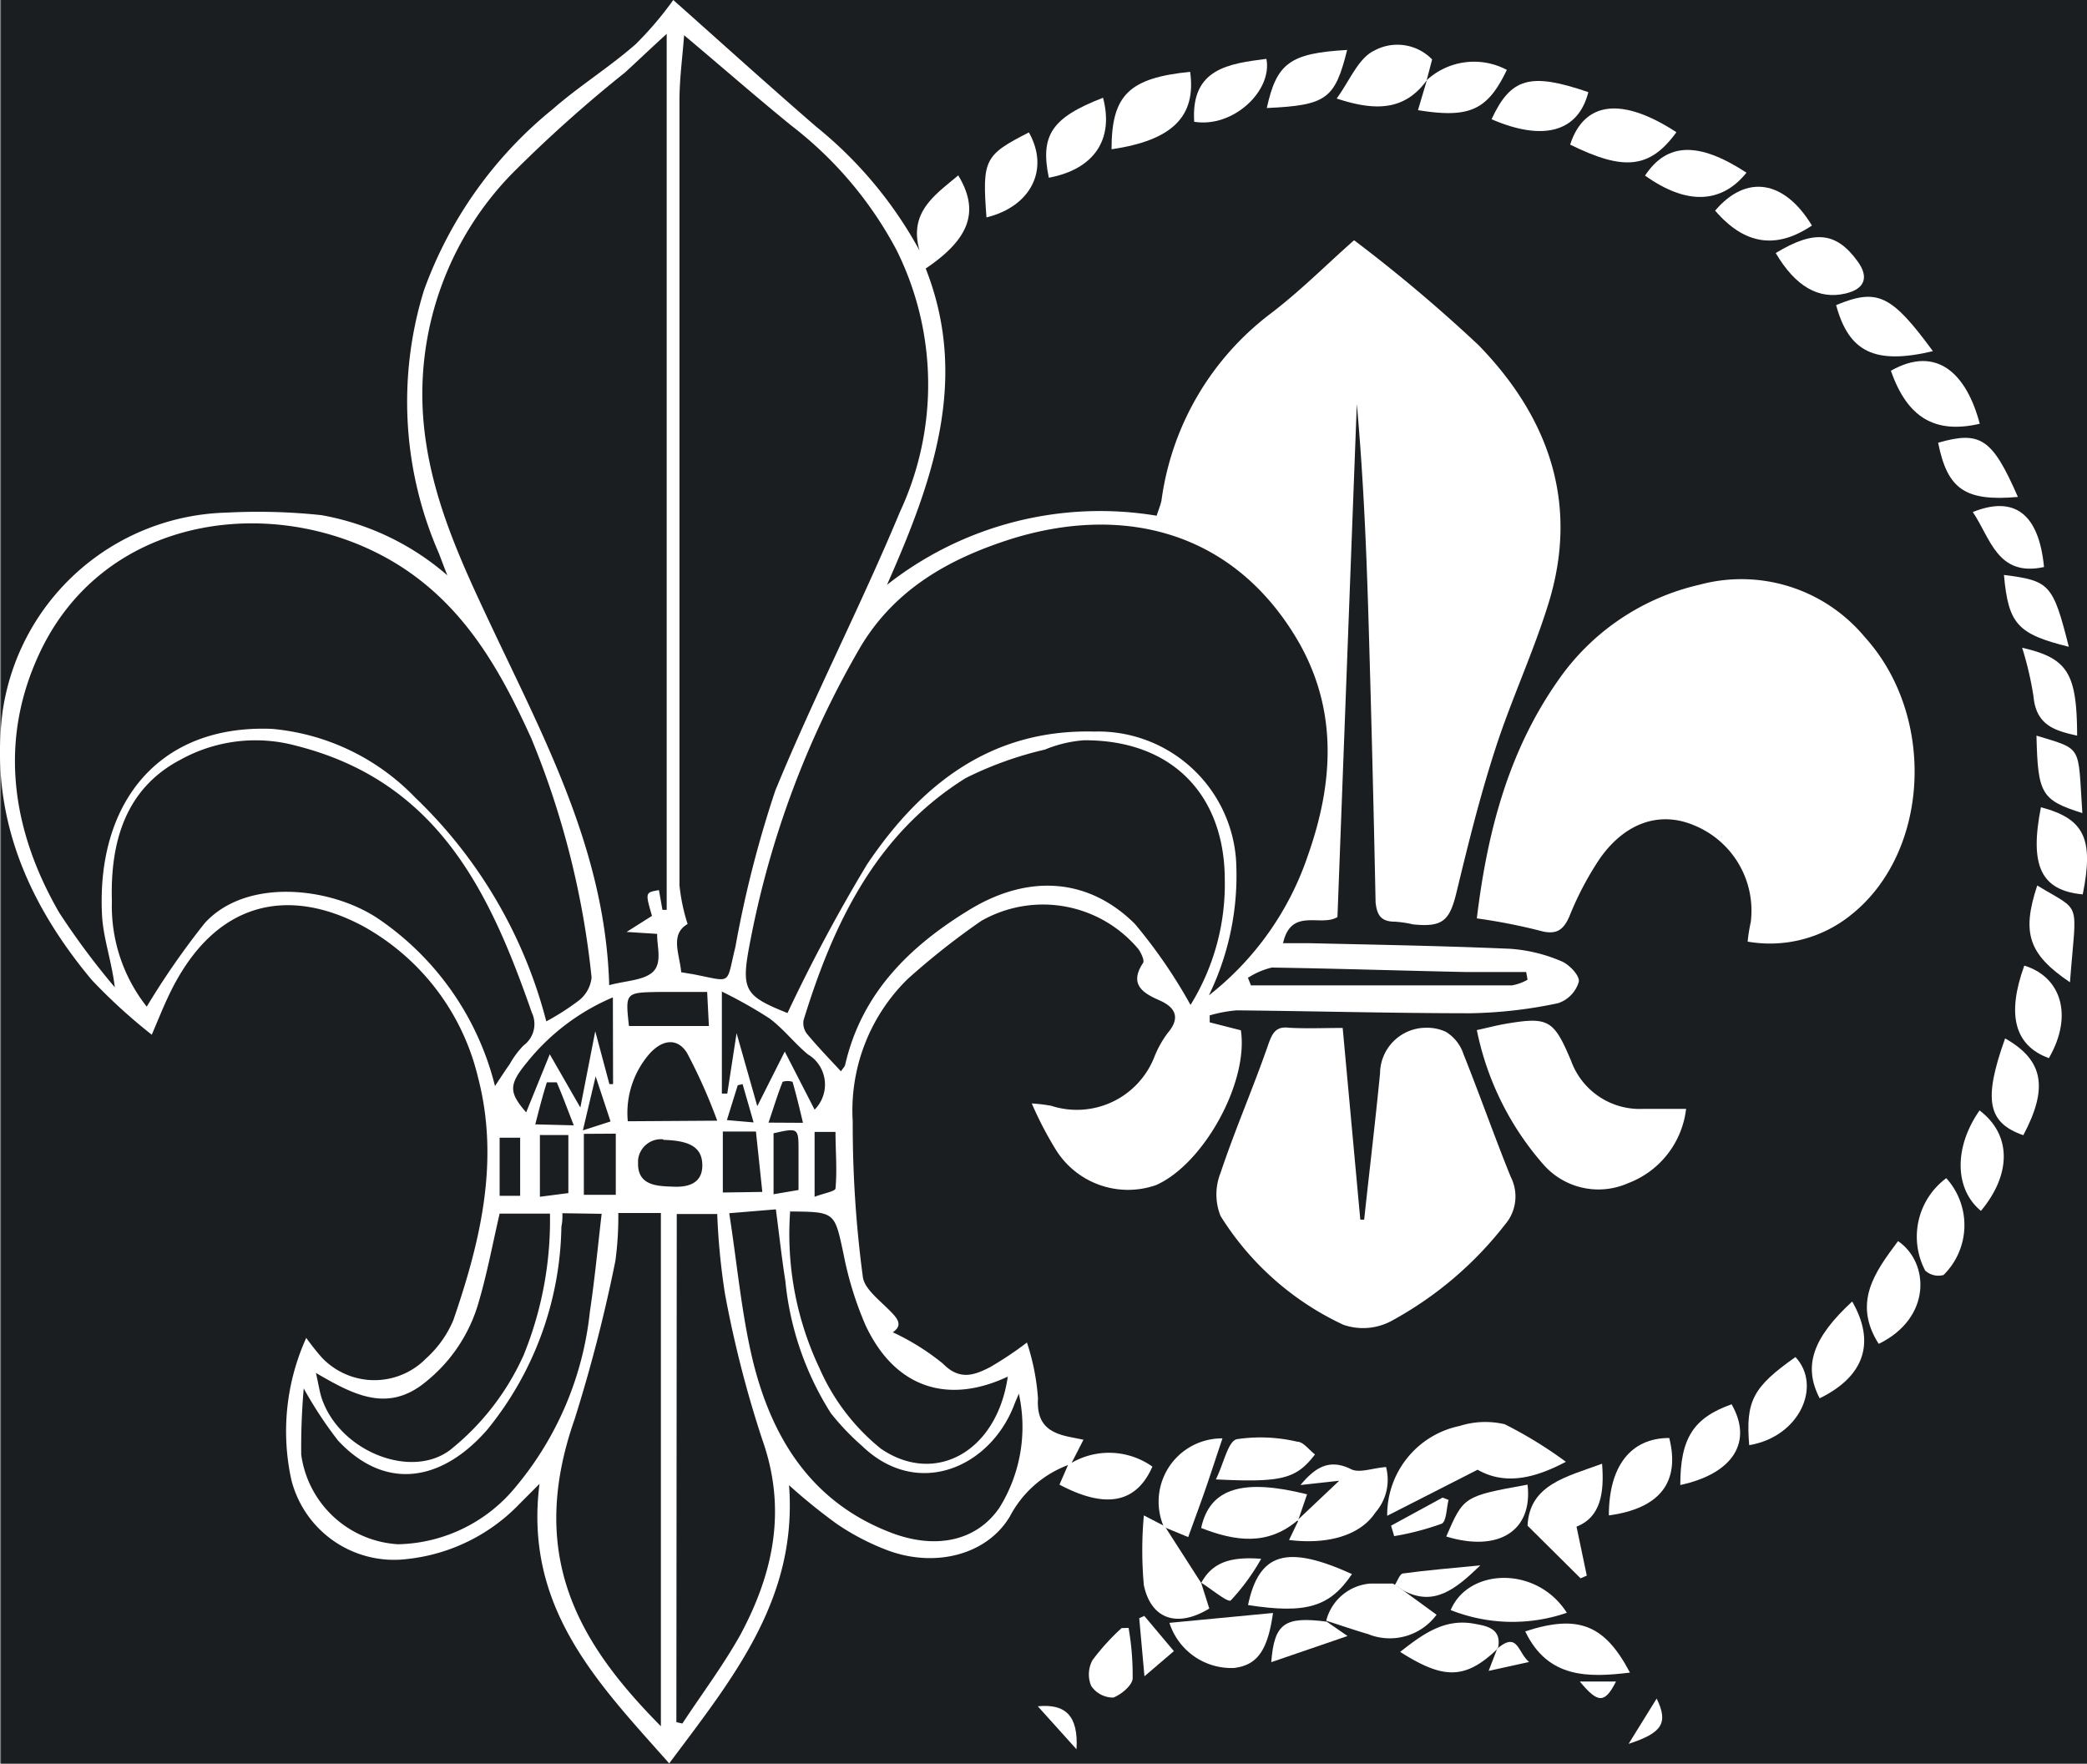 <svg id="Réteg_1" data-name="Réteg 1" xmlns="http://www.w3.org/2000/svg" viewBox="0 0 107.81 91.1"><rect x="0" y="0" width="107.81" height="91.1" fill="#808080" stroke="none"/><defs><style>.cls-1{fill:#1b1e21;}.cls-2{fill:#fff;}</style></defs><title>logo-black-white-vector</title><rect class="cls-1" x="0.05" width="107.76" height="91.1"/><g id="Réteg_2" data-name="Réteg 2"><g id="Réteg_1-2" data-name="Réteg 1"><path class="cls-2" d="M81.56,86.86h1.87C82.85,88,82.5,88,81.56,86.86Z" transform="translate(0.05)"/><path class="cls-2" d="M55.12,75.68a5.61,5.61,0,0,0-3,2.65c-1.19,2-3.87,2.66-6.3,1.76a12.48,12.48,0,0,1-2.64-1.37,29.56,29.56,0,0,1-2.47-2c.45,5.9-2.93,10-6.19,14.37C30.9,87,27,83.1,27.82,76.65l-1,1A9.42,9.42,0,0,1,21,80.53a5.47,5.47,0,0,1-6-4.09,11.7,11.7,0,0,1,.77-7.33c.25.35.51.68.79,1a3.74,3.74,0,0,0,5.29.17l.09-.09a5.57,5.57,0,0,0,1.43-2c1.4-4.07,2.4-8.23,1.27-12.55a12.13,12.13,0,0,0-5.92-7.79C15,45.85,11,46.32,8.58,51.61c-.25.54-.47,1.09-.79,1.84a28.66,28.66,0,0,1-3.1-2.83c-3.34-4-5.3-8.53-4.6-13.9A12,12,0,0,1,11.65,26.48a30.86,30.86,0,0,1,4.9.13,13.53,13.53,0,0,1,6.51,3.11c-.15-.37-.29-.75-.43-1.12A19.5,19.5,0,0,1,21.85,15,21.37,21.37,0,0,1,28.5,5.64c1.36-1.19,2.92-2.16,4.28-3.35A17.74,17.74,0,0,0,34.73,0c2.41,2.14,4.87,4.37,7.39,6.55a21.31,21.31,0,0,1,5.33,6.39c-.57-2,.82-2.88,2-3.88,1.11,1.83.61,3.27-1.68,4.81,2.26,5.74.36,11-2,16.34A17.8,17.8,0,0,1,59.7,26.64c.09-.29.2-.54.25-.79a14.54,14.54,0,0,1,5.57-9.6c1.59-1.2,3-2.63,4.38-3.84a79.08,79.08,0,0,1,6.43,5.42c3.6,3.7,5.2,8.13,3.63,13.28-.78,2.55-1.93,5-2.75,7.53s-1.4,4.9-2,7.37c-.36,1.53-.7,1.9-2.26,1.74a5.92,5.92,0,0,0-.94-.14c-.75,0-.93-.37-1-1q-.15-7.36-.37-14.74c-.11-3.67-.27-7.34-.6-11q-.5,13.2-1,26.5c-.86.53-2.39-.52-2.81,1.35h1.29c3.48.08,7,.14,10.43.29a8.1,8.1,0,0,1,2.65.64c.41.16,1,.78.9,1.09a1.66,1.66,0,0,1-1.06,1.08,23.53,23.53,0,0,1-4.51.52c-4,0-8.07-.11-12.1-.15a7.25,7.25,0,0,0-1.39.26v.36l1.61.41c.41,2.7-1.94,6.93-4.39,8a4.39,4.39,0,0,1-5.21-1.9A18.6,18.6,0,0,1,53.25,57a8.38,8.38,0,0,1,1,.12,4.3,4.3,0,0,0,5.33-2.52,5.28,5.28,0,0,1,.7-1.25c.67-.79.37-1.32-.42-1.67s-1.63-.79-.86-1.94c.08-.13-.1-.51-.24-.71a6.43,6.43,0,0,0-8.12-1.46,37.94,37.94,0,0,0-3.8,3A9.51,9.51,0,0,0,44,57.94a59.38,59.38,0,0,0,.52,8c.06.58.76,1.14,1.25,1.62s.89.86.3,1.26a12.38,12.38,0,0,1,2.59,1.62c.86.88,1.61.6,2.42.19A18.18,18.18,0,0,0,53,69.35a11.77,11.77,0,0,1,.57,2.88c-.08,1.33.56,1.78,1.65,2l.7.14-.69,1.35Zm-20-25.46.61.1c2.09.4,1.71.61,2.21-1.41A57.51,57.51,0,0,1,40,40.84c2-4.87,4.42-9.55,6.44-14.4a15.58,15.58,0,0,0-.18-13.53,19.83,19.83,0,0,0-5.44-6.43C39,5,37.16,3.39,35.29,1.82,35.2,3,35.06,4,35.05,5.11q0,20.31,0,40.62a9.75,9.75,0,0,0,.42,2c-.92.54-.42,1.53-.33,2.49ZM34.17,47h.22V1.75c-.75.68-1.44,1.34-2.16,2A69.46,69.46,0,0,0,26.37,9a16.32,16.32,0,0,0-4.56,12.55c.28,3.73,1.74,7,3.28,10.28,2.85,6.09,6.13,12,6.33,19.06.87-.24,1.83-.24,2.29-.72s.16-1.36.19-1.93l-1.58-.1,1.31-.83c-.35-1.21-.35-1.21.36-1.33Zm-6,5.76a12.76,12.76,0,0,0,1.71-1.1,1.73,1.73,0,0,0,.63-1.17A44.22,44.22,0,0,0,27.4,38.15c-1.56-3.44-3.36-6.68-6.67-8.84-6.07-3.94-15.47-3-18.86,4.7C-.12,38.49.62,43,3,47.13A38.82,38.82,0,0,0,5.88,51c-.16-1.36-.6-2.54-.66-3.74-.29-5.73,2.87-9.84,8.77-9.61A11.7,11.7,0,0,1,21.4,41.2a24.46,24.46,0,0,1,6.76,11.52ZM62.42,51.4a15.42,15.42,0,0,0,5.1-7.23c1.35-3.83,1.55-7.65-.64-11.27-3.36-5.54-9-6.82-14.66-5.07-3.16,1-6,2.55-7.81,5.57a48.16,48.16,0,0,0-5.69,15.15c-.51,2.59-.36,2.87,1.91,3.78a85.7,85.7,0,0,1,4.11-7.68c2.76-4.1,6.38-7,11.73-6.86a7.14,7.14,0,0,1,7.33,6.6,14.12,14.12,0,0,1-1.39,7Zm-36.9,4.7c.32-.48.53-.81.76-1.13A4.52,4.52,0,0,1,27,54a1.37,1.37,0,0,0,.42-1.7c-2.17-6.24-4.86-11.92-12.14-13.77a8,8,0,0,0-6,.71c-2.87,1.5-3.64,4.29-3.55,7.32A8.38,8.38,0,0,0,7.53,52a40.1,40.1,0,0,1,3-4.32c2.13-2.33,6.42-1.88,8.89-.27A14.75,14.75,0,0,1,25.52,56.1Zm35.93-4.19a11.84,11.84,0,0,0,1.77-6.45c0-4.37-2.7-7.25-7.29-7.22a6.57,6.57,0,0,0-2,.48,18.49,18.49,0,0,0-4.09,1.47C45.2,43.08,43,47.69,41.46,52.7a.91.91,0,0,0,.18.71c.55.66,1.14,1.27,1.75,1.93.1-.15.2-.24.22-.34.85-3.7,3.33-6.12,6.41-8s6.18-1.64,8.56.73A26.47,26.47,0,0,1,61.45,51.91ZM31.89,62.66a17,17,0,0,1-.15,2.47,79.32,79.32,0,0,1-2.11,8.19c-2.49,7.12.28,11.63,4.46,15.85V62.66Zm3,26.3.31.07c1-1.52,2.11-3,3-4.59,1.71-3.19,2.41-6.48,1.12-10.1a57.42,57.42,0,0,1-1.92-7.51,35.46,35.46,0,0,1-.4-4.12H34.91ZM29,62.67a2.78,2.78,0,0,1-.05.7,17,17,0,0,1-3.82,10.47c-2.29,2.64-5.22,3.25-7.72.57a20.8,20.8,0,0,1-1.77-2.69c-.1,1.14-.14,2.28-.13,3.42a5.37,5.37,0,0,0,5,4.63,8.07,8.07,0,0,0,6.11-3,16.83,16.83,0,0,0,3.8-9c.25-1.67.41-3.35.61-5.07Zm8.62,0c.42,2.69.64,5.25,1.24,7.7,1,4,3.06,7.26,7.14,8.81,2.32.88,4.41.41,5.58-1.3a7.91,7.91,0,0,0,1-5.89c-.08.21-.17.39-.24.58-1.24,3.24-5,4.89-7.87,2.11A12.72,12.72,0,0,1,42.87,73a15.57,15.57,0,0,1-2.35-6.83c-.19-1.2-.32-2.41-.49-3.7Zm3.15-.13a16.17,16.17,0,0,0,1.51,8.13,11,11,0,0,0,3.17,4.16c2.8,1.92,6,.17,6.56-3.72-3.15,1.48-5.87.54-7.36-2.68a17.73,17.73,0,0,1-1.12-3.63c-.47-2.19-.42-2.2-2.74-2.22Zm-24.5,8.38c.13.57.18.92.28,1.25.91,2.84,4.79,4.35,6.8,2.61A13.17,13.17,0,0,0,27,70a18.5,18.5,0,0,0,1.36-7.31h-2.6c-.37,1.6-.66,3.16-1.11,4.67a8.12,8.12,0,0,1-2.68,4C20,73,18.24,72.07,16.27,70.92ZM38,53.37l1.07,3.77,1.42-2.82,1.54,3a1.83,1.83,0,0,0,0-2.59,1.7,1.7,0,0,0-.34-.26c-.7-.58-1.27-1.33-2-1.87a23.62,23.62,0,0,0-2.45-1.38v5.27h.28Zm26.41-2.88.16.41H78.06a2.56,2.56,0,0,0,.8-.29l-.07-.4H75.65c-3.35-.07-6.7-.18-10-.23a3.87,3.87,0,0,0-1.2.51ZM37,57.89a28.06,28.06,0,0,0-1.56-3.5c-.46-.74-1.2-.74-1.9,0a4.66,4.66,0,0,0-1.16,3.53Zm-5.39-6.37a11.34,11.34,0,0,0-4.39,3.3c-1,1.2-1,1.59-.09,2.64l1.22-3,1.58,2.75.77-3.94L31.43,56l.19,0ZM32.44,53h4.13l-.09-1.76H34C32.25,51.27,32.25,51.27,32.44,53Zm1.75,5.85a1.19,1.19,0,0,0-1.28,1.09v.18c0,1.16,1.06,1.15,1.85,1.18s1.5-.2,1.47-1.16-.79-1.22-2-1.26Zm5.14,2.72L39,58.45H37.29V61.6Zm-9.22-3v3.15h1.65V58.56Zm-.8,3.06v-3H27.84v3.19Zm11.89-.16v-2c0-1.21,0-1.22-1.29-.93v3.15Zm.83-3v3.35c.48-.18,1.07-.28,1.08-.43.09-1,0-1.94,0-2.92Zm-15.21,3.3v-3H25.76v3Zm2.77-3.64c-.35-.89-.59-1.56-.88-2.22H28.2c-.22.68-.39,1.37-.6,2.17ZM41.43,58c-.19-.8-.35-1.47-.54-2.12a.89.89,0,0,0-.51,0c-.26.65-.46,1.32-.73,2.11Zm-11.37.39,1.43-.46-.77-2.33Zm8.82-.41L38.31,56l-.25.06-.56,1.8Z" transform="translate(0.05)"/><path class="cls-2" d="M76.24,47.44c.55-4.56,1.67-8.73,4.26-12.38a12.18,12.18,0,0,1,7.22-4.85,8.29,8.29,0,0,1,8.57,2.71c3.71,4.1,3.33,11.13-.72,14.34a6.67,6.67,0,0,1-5.34,1.38,8,8,0,0,1,.16-1,4.76,4.76,0,0,0-2.91-5c-1.75-.75-3.55-.18-4.88,1.7a16.21,16.21,0,0,0-1.58,3c-.29.66-.62.93-1.35.78A29.74,29.74,0,0,0,76.24,47.44Z" transform="translate(0.05)"/><path class="cls-2" d="M69.31,53.1l.91,9.9h.2c.27-2.52.57-5,.82-7.55a2.38,2.38,0,0,1,2.4-2.36,2.28,2.28,0,0,1,1,.21,2.12,2.12,0,0,1,.91,1.15c.84,2.1,1.59,4.24,2.44,6.34a2.22,2.22,0,0,1-.29,2.46,18.8,18.8,0,0,1-5.9,5,3.1,3.1,0,0,1-2.46.18A14.89,14.89,0,0,1,63,62.81a3,3,0,0,1,0-2.22c.74-2.22,1.68-4.37,2.45-6.59.22-.62.39-1,1.1-.91C67.43,53.14,68.31,53.1,69.31,53.1Z" transform="translate(0.05)"/><path class="cls-2" d="M76.24,53.21c.51-.11.93-.22,1.35-.3,2.35-.41,2.61-.27,3.52,1.89a3.77,3.77,0,0,0,3.73,2.48h2.21a4.68,4.68,0,0,1-3,3.84,3.78,3.78,0,0,1-4.4-1A15.05,15.05,0,0,1,76.24,53.21Z" transform="translate(0.05)"/><path class="cls-2" d="M80.84,75.51c-1.64.87-3.16,1.21-4.56.41L71.61,78.3a4.69,4.69,0,0,1,3.74-4.64,4.39,4.39,0,0,1,2.33-.09A21.77,21.77,0,0,1,80.84,75.51Z" transform="translate(0.05)"/><path class="cls-2" d="M66.94,78.56l2.19-2.07-2,.22c.73-.87,1.46-1.4,2.63-.81.42.2,1.07-.06,1.79-.12A2.57,2.57,0,0,1,71,78.13c-.77,1.17-2.43,1.67-4.46,1.42l.48-1Z" transform="translate(0.05)"/><path class="cls-2" d="M81.39,78.86l.53,2.53-.32.14-2.74-2.72c.1-2.12,2-2.52,3.85-3.2C82.83,77.12,82.64,78.37,81.39,78.86Z" transform="translate(0.05)"/><path class="cls-2" d="M60.17,78.92,62,81.77h0l.42,1.32c-1.64,1-3,.57-3.38-1.2a19.79,19.79,0,0,1,0-3.61l1.08.56Z" transform="translate(0.05)"/><path class="cls-2" d="M57.37,7.71c0-2.8.9-3.68,4.06-4C61.75,6,60.53,7.25,57.37,7.71Z" transform="translate(0.05)"/><path class="cls-2" d="M67,78.52c-1.57,1.35-3.26,1.09-5,.41.45-2.11,2.23-2.55,5.47-1.74L67,78.56Z" transform="translate(0.05)"/><path class="cls-2" d="M86.55,6.83c-1.38,1.9-2.73,2-5.49.64C81.79,5.22,83.75,5,86.55,6.83Z" transform="translate(0.05)"/><path class="cls-2" d="M64.42,82.91c.57-2.71,2-3.13,5.37-1.6C68.65,83,67.44,83.38,64.42,82.91Z" transform="translate(0.05)"/><path class="cls-2" d="M65.71,83.32c-.28,2-.85,2.69-2,2.84a3.36,3.36,0,0,1-3.35-2.33Z" transform="translate(0.05)"/><path class="cls-2" d="M102.22,21.89c-2.33.54-3.75-.33-4.59-2.74C100,17.81,101.54,19.31,102.22,21.89Z" transform="translate(0.05)"/><path class="cls-2" d="M73.66,4.14C72.52,5.72,71,5.75,69,5.09c.67-.92,1.12-2.08,1.93-2.47a2.5,2.5,0,0,1,3,.45l-.29,1.11Z" transform="translate(0.05)"/><path class="cls-2" d="M72.43,82.15l1.73,1.26a3,3,0,0,1-3.54,1c-.72-.21-1.44-.46-2.16-.69h0a2.55,2.55,0,0,1,2.29-1.92h1.16Z" transform="translate(0.05)"/><path class="cls-2" d="M99.8,18.14c-3,.71-4.34.05-5-2.38C96.93,14.88,97.65,15.21,99.8,18.14Z" transform="translate(0.05)"/><path class="cls-2" d="M74.89,83.17c.91-2.17,4.44-2.31,6,.14A8.66,8.66,0,0,1,74.89,83.17Z" transform="translate(0.05)"/><path class="cls-2" d="M60.17,78.92l-.12-.1a3.27,3.27,0,0,1,1.77-4.27,3.32,3.32,0,0,1,1.28-.25c-.3.89-.57,1.73-.86,2.57s-.59,1.64-.91,2.53Z" transform="translate(0.05)"/><path class="cls-2" d="M97,69.42c-1.36-2.14-.19-3.72,1-5.31C99.61,65.21,99.76,68.07,97,69.42Z" transform="translate(0.05)"/><path class="cls-2" d="M77,6.16c1-2.15,2-2.43,5-1.4C81.48,6.81,79.69,7.32,77,6.16Z" transform="translate(0.05)"/><path class="cls-2" d="M91.68,13.07c2-1.21,3.13-1.09,4.23.43.6.82.37,1.43-.62,1.66C93.9,15.49,92.7,14.8,91.68,13.07Z" transform="translate(0.05)"/><path class="cls-2" d="M78.74,84.27c2.73-.89,4.1-.36,5.41,2.13C82,86.66,79.91,86.71,78.74,84.27Z" transform="translate(0.05)"/><path class="cls-2" d="M93.55,11.65c-1.84,1.24-3.48,1-5-.77C90.15,9,92.11,9.28,93.55,11.65Z" transform="translate(0.05)"/><path class="cls-2" d="M100.49,60.86a3.61,3.61,0,0,1-.14,5,1,1,0,0,1-.95-.23A3.76,3.76,0,0,1,100.49,60.86Z" transform="translate(0.05)"/><path class="cls-2" d="M105.38,41.7c2.24.59,2.74,1.62,2.16,4.5C105.39,46,104.78,44.73,105.38,41.7Z" transform="translate(0.05)"/><path class="cls-2" d="M83.06,78.28c0-2.57,1.15-4,3.12-4C86.75,76.55,85.71,77.92,83.06,78.28Z" transform="translate(0.05)"/><path class="cls-2" d="M62.76,76.42c.42-.85.63-2,1.1-2.08a8.24,8.24,0,0,1,3.09.13c.33,0,.62.43.93.66C66.91,76.39,66.19,76.59,62.76,76.42Z" transform="translate(0.05)"/><path class="cls-2" d="M103.53,53.64c2,1.13,2.23,2.57.94,5C102.63,58,102.39,56.82,103.53,53.64Z" transform="translate(0.05)"/><path class="cls-2" d="M77.28,85.2c-1.67,1.59-2.8,1.53-5,.13,1.17-.92,2.3-1.75,3.85-1.45.61.11,1.4.24,1.21,1.23A.24.24,0,0,0,77.28,85.2Z" transform="translate(0.05)"/><path class="cls-2" d="M95.63,67.23c1.22,2.12.63,3.87-1.68,5C93.09,70.57,93.58,69.12,95.63,67.23Z" transform="translate(0.05)"/><path class="cls-2" d="M74.66,79.37c.9-2.08.9-2.08,4.2-2.68C79.14,79.07,77.37,80.2,74.66,79.37Z" transform="translate(0.05)"/><path class="cls-2" d="M90.31,74.65c-.19-2.28.19-3,2.39-4.55C94.08,71.58,92.92,74.22,90.31,74.65Z" transform="translate(0.05)"/><path class="cls-2" d="M73.61,4.18a3.61,3.61,0,0,1,4.18-.57c-1,2.09-1.93,2.51-4.59,2.08l.46-1.55Z" transform="translate(0.05)"/><path class="cls-2" d="M90.17,8.92c-1.31,1.63-3.13,1.66-5.24.15C86.06,7.36,87.69,7.3,90.17,8.92Z" transform="translate(0.05)"/><path class="cls-2" d="M55.12,75.68h0a3.86,3.86,0,0,1,4.36.08c-.83,1.89-2.41,2.2-4.8.93Z" transform="translate(0.05)"/><path class="cls-2" d="M104.19,25.67c-2.73.24-3.64-.4-4.12-2.8C102.26,22.24,102.87,22.65,104.19,25.67Z" transform="translate(0.05)"/><path class="cls-2" d="M104.52,49.88c1.86.56,2.57,2.53,1.27,4.78C104,54,103.61,52.4,104.52,49.88Z" transform="translate(0.05)"/><path class="cls-2" d="M86.75,76.71c0-2.42.68-3.47,2.65-4.17C90.51,74.47,89.49,76.12,86.75,76.71Z" transform="translate(0.05)"/><path class="cls-2" d="M56.93,5.05c.58,2.18-.49,3.7-2.8,4.13C53.68,7,54.26,6.08,56.93,5.05Z" transform="translate(0.05)"/><path class="cls-2" d="M50.91,11.23c-.23-3-.1-3.22,2.19-4.39C54.17,8.73,53.23,10.66,50.91,11.23Z" transform="translate(0.05)"/><path class="cls-2" d="M106.88,50.74c-2.15-1.45-2.5-2.55-1.69-5C107.53,47.17,107.21,46.39,106.88,50.74Z" transform="translate(0.05)"/><path class="cls-2" d="M69.54,2.58c-.63,2.54-1.07,2.86-4.15,3C65.9,3.26,66.58,2.75,69.54,2.58Z" transform="translate(0.05)"/><path class="cls-2" d="M61.64,6.29c-.18-2.76,1.8-3,3.73-3.25C65.69,4.7,63.64,6.62,61.64,6.29Z" transform="translate(0.05)"/><path class="cls-2" d="M102.21,57.36c1.64,1.24,1.67,3.27.07,5.19C100.91,61.42,100.88,59.26,102.21,57.36Z" transform="translate(0.05)"/><path class="cls-2" d="M107.25,38c-1.12-.25-2.11-.52-2.25-2a17,17,0,0,0-.59-2.54C106.76,34,107.24,34.76,107.25,38Z" transform="translate(0.05)"/><path class="cls-2" d="M105.54,29.29c-2.42.53-2.77-1.51-3.68-2.84C104,25.59,105.27,26.52,105.54,29.29Z" transform="translate(0.05)"/><path class="cls-2" d="M106.82,33.41c-2.66-.66-3.12-1.18-3.35-3.71C105.82,30,106,30.15,106.82,33.41Z" transform="translate(0.05)"/><path class="cls-2" d="M107.52,42c-2.13-.67-2.3-1-2.37-4C107.58,38.74,107.28,38.47,107.52,42Z" transform="translate(0.05)"/><path class="cls-2" d="M58.25,84.09a14.18,14.18,0,0,1,.21,2.6c0,.36-.61.86-1,1a1.37,1.37,0,0,1-1.14-.6,1.54,1.54,0,0,1,.07-1.34,11.76,11.76,0,0,1,1.5-1.65Z" transform="translate(0.05)"/><path class="cls-2" d="M68.46,83.75l1.1.76-3.94,1.35c.16-2,.67-2.38,2.88-2.09Z" transform="translate(0.05)"/><path class="cls-2" d="M72.43,82.15,72,81.88c.14-.21.26-.58.42-.6,1.24-.17,2.48-.27,4-.42C75.11,82.13,74,83,72.43,82.15Z" transform="translate(0.05)"/><path class="cls-2" d="M62,81.77c.6-1.11,1.58-1.36,3.1-1.25a11.08,11.08,0,0,1-1.57,2.15c-.15.13-1-.59-1.54-.92C62,81.75,62,81.77,62,81.77Z" transform="translate(0.05)"/><path class="cls-2" d="M71.81,78.81l2.66-1.45.31.12c-.11.43-.11,1.12-.36,1.23a14,14,0,0,1-2.45.64Z" transform="translate(0.05)"/><path class="cls-2" d="M59.06,83.47l1.53,1.82-1.52,1.3-.27-3Z" transform="translate(0.05)"/><path class="cls-2" d="M55.56,90.36l-2-2.22C55,88,55.66,88.63,55.56,90.36Z" transform="translate(0.05)"/><path class="cls-2" d="M84.08,90.08l1.45-2.34C86.14,89,85.83,89.51,84.08,90.08Z" transform="translate(0.05)"/><path class="cls-2" d="M77.28,85.2a.24.24,0,0,1,.08-.09c1-.81,1,.26,1.58.74l-2.09.46Z" transform="translate(0.05)"/></g></g></svg>